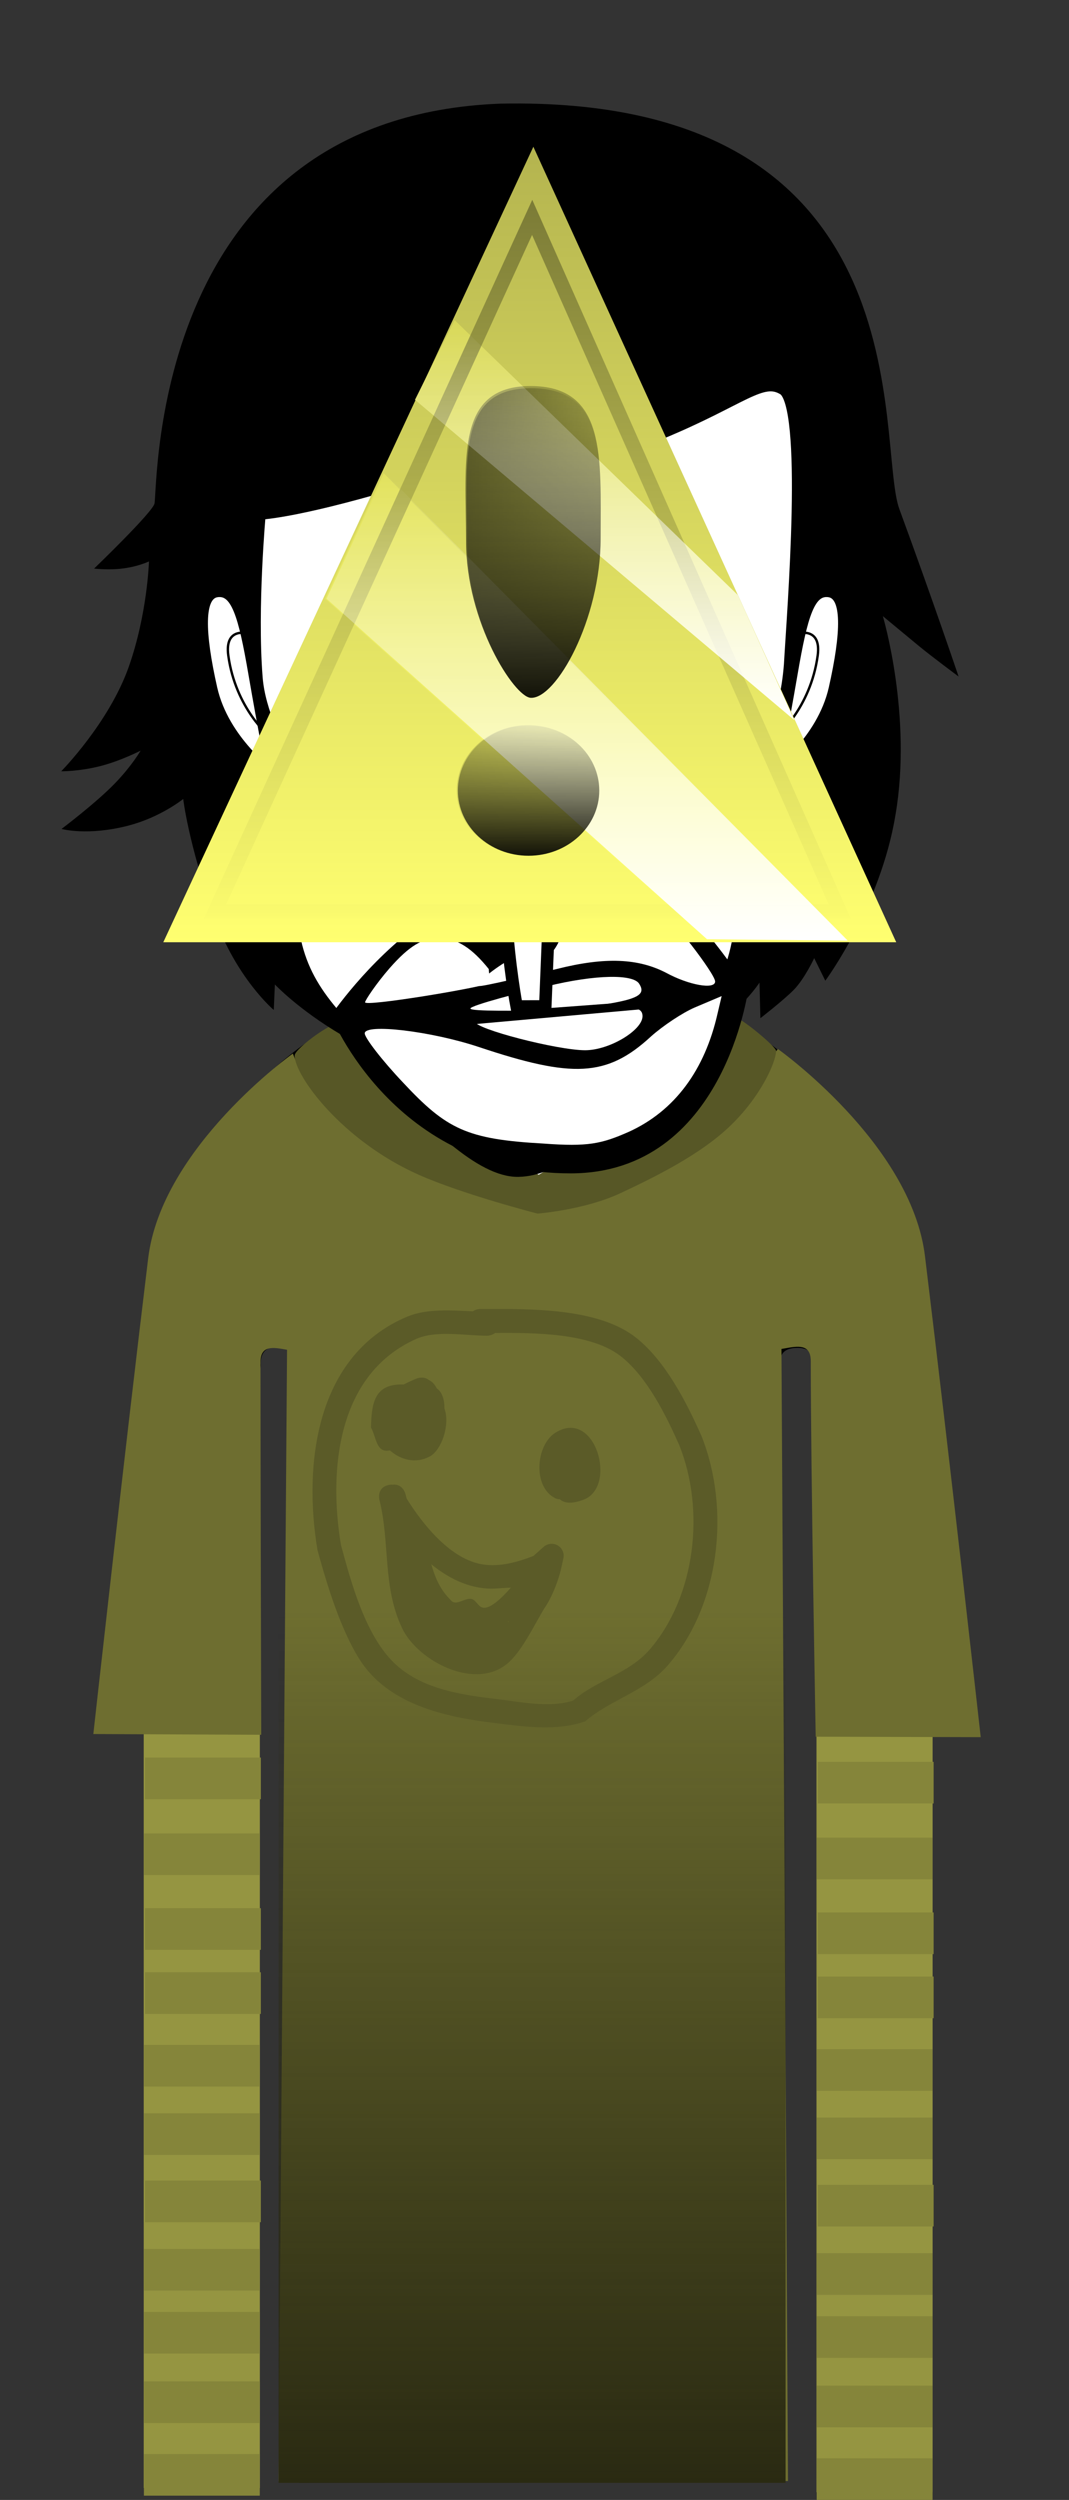 <svg viewBox="0,0,111.226,260.041" height="260.041" width="111.226" xmlns:xlink="http://www.w3.org/1999/xlink" xmlns="http://www.w3.org/2000/svg" version="1.1"><rect x="0" y="0" width="111.226" height="260.041" fill="#333333" stroke="none"/><defs><linearGradient id="color-1" gradientUnits="userSpaceOnUse" y2="305.5" x2="239.75" y1="214.5" x1="239.75"><stop stop-opacity="0" stop-color="#2a2a12" offset="0"></stop><stop stop-color="#2a2a12" offset="1"></stop></linearGradient><linearGradient id="color-2" gradientUnits="userSpaceOnUse" y2="103.664" x2="246.893" y1="103.664" x1="232.931"><stop stop-color="#131308" offset="0"></stop><stop stop-opacity="0" stop-color="#131308" offset="1"></stop></linearGradient><linearGradient id="color-3" gradientUnits="userSpaceOnUse" y2="129.464" x2="246.628" y1="129.464" x1="231.914"><stop stop-color="#151509" offset="0"></stop><stop stop-opacity="0" stop-color="#151509" offset="1"></stop></linearGradient><linearGradient id="color-4" gradientUnits="userSpaceOnUse" y2="145.25" x2="239.507" y1="62.5" x1="239.507"><stop stop-opacity="0" stop-color="#ffff70" offset="0"></stop><stop stop-color="#ffff70" offset="1"></stop></linearGradient><linearGradient id="color-5" gradientUnits="userSpaceOnUse" y2="122.134" x2="247.294" y1="80.537" x1="247.294"><stop stop-opacity="0" stop-color="#ffffff" offset="0"></stop><stop stop-color="#ffffff" offset="1"></stop></linearGradient><linearGradient id="color-6" gradientUnits="userSpaceOnUse" y2="145.079" x2="245.476" y1="96.454" x1="245.476"><stop stop-opacity="0" stop-color="#ffffff" offset="0"></stop><stop stop-color="#ffffff" offset="1"></stop></linearGradient><linearGradient id="color-7" gradientUnits="userSpaceOnUse" y2="119.824" x2="239.857" y1="87.393" x1="239.857"><stop stop-opacity="0" stop-color="#131308" offset="0"></stop><stop stop-color="#131308" offset="1"></stop></linearGradient><linearGradient id="color-8" gradientUnits="userSpaceOnUse" y2="136.25" x2="239.382" y1="122.679" x1="239.382"><stop stop-opacity="0" stop-color="#131308" offset="0"></stop><stop stop-color="#131308" offset="1"></stop></linearGradient></defs><g transform="translate(-184.387,-47.237)"><g style="mix-blend-mode: normal" stroke-dashoffset="0" stroke-dasharray="" stroke-miterlimit="10" stroke-linejoin="miter" fill-rule="nonzero" data-paper-data="{&quot;isPaintingLayer&quot;:true}"><path stroke-linecap="butt" stroke-width="2" stroke="none" fill="#000000" fill-opacity="0.01" d="M184.387,303.263v-256.027h111.226v256.027z"></path><g stroke-linecap="butt" stroke-width="0" stroke="none"><path fill="#959541" d="M269.34,306.475v-80.375h12.083v80.375z"></path><path fill="#85853a" d="M269.472,234.833v-4.333h12.056v4.333z"></path><path fill="#85853a" d="M269.361,242.722v-4.333h12.056v4.333z"></path><path fill="#85853a" d="M269.472,250.5v-4.333h12.056v4.333z"></path><path fill="#85853a" d="M269.472,257.167v-4.333h12.056v4.333z"></path><path fill="#85853a" d="M269.361,264.722v-4.333h12.056v4.333z"></path><path fill="#85853a" d="M269.361,271.833v-4.333h12.056v4.333z"></path><path fill="#85853a" d="M269.472,278.833v-4.333h12.056v4.333z"></path><path fill="#85853a" d="M269.361,285.944v-4.333h12.056v4.333z"></path><path fill="#85853a" d="M269.361,292.5v-4.333h12.056v4.333z"></path><path fill="#85853a" d="M269.361,299.722v-4.333h12.056v4.333z"></path><path fill="#85853a" d="M269.361,307.278v-4.333h12.056v4.333z"></path></g><g stroke-linecap="butt" stroke-width="0" stroke="none"><path fill="#959541" d="M199.34,306.031v-80.375h12.083v80.375z"></path><path fill="#85853a" d="M199.472,234.389v-4.333h12.056v4.333z"></path><path fill="#85853a" d="M199.361,242.278v-4.333h12.056v4.333z"></path><path fill="#85853a" d="M199.472,250.056v-4.333h12.056v4.333z"></path><path fill="#85853a" d="M199.472,256.722v-4.333h12.056v4.333z"></path><path fill="#85853a" d="M199.361,264.278v-4.333h12.056v4.333z"></path><path fill="#85853a" d="M199.361,271.389v-4.333h12.056v4.333z"></path><path fill="#85853a" d="M199.472,278.389v-4.333h12.056v4.333z"></path><path fill="#85853a" d="M199.361,285.5v-4.333h12.056v4.333z"></path><path fill="#85853a" d="M199.361,292.056v-4.333h12.056v4.333z"></path><path fill="#85853a" d="M199.361,299.278v-4.333h12.056v4.333z"></path><path fill="#85853a" d="M199.361,306.833v-4.333h12.056v4.333z"></path></g><path stroke-linecap="butt" stroke-width="2" stroke="#000000" fill="#ffffff" d="M199.364,225.725c0,0 1.031,-15.717 0.873,-39.345c-0.055,-8.153 8.187,-36.761 40.202,-36.921c31.602,-0.158 39.857,29.487 39.849,36.897c-0.077,46.243 1.321,39.542 1.321,39.542l-10.052,0.207l-1.27,-36.51c0,0 0.075,-3.099 -2.816,-3.154c-3.434,-0.065 -2.945,3.116 -2.945,3.116l0.205,114.87l-48.214,0.072l-0.305,-115.233c0,0 0.279,-2.919 -2.886,-2.934c-3.111,-0.015 -2.816,2.909 -2.816,2.909l-3.647,36.622z"></path><g stroke-linecap="butt" stroke-width="0" stroke="none"><g fill="#6e6e30"><path d="M213.375,305.31l1.107,-148.214c0,0 10.439,12.512 25.893,12.614c21.206,0.141 25.143,-12.9 25.143,-12.9l0.857,148.5z"></path><path d="M194.098,227.609c0,0 3.161,-28.52 5.707,-49.489c1.405,-11.573 15.05,-21.292 15.05,-21.292l3.175,7.724c0,0 -1.154,17.136 -1.154,21.615c0,3.832 -5.385,-0.864 -5.385,2.769c0,11.385 0.077,38.75 0.077,38.75z"></path><path data-paper-data="{&quot;index&quot;:null}" d="M269.259,227.886c0,0 -0.513,-27.549 -0.513,-39.062c0,-3.674 -5.475,1.075 -5.475,-2.8c0,-4.53 -2.459,-24.145 -2.459,-24.145l4.513,-5.525c0,0 13.873,9.828 15.301,21.533c2.588,21.206 5.802,50.048 5.802,50.048z"></path></g><path fill="url(#color-1)" d="M213.375,305.5v-91h52.75v91z"></path></g><path stroke-linecap="butt" stroke-width="0.5" stroke="none" fill="#5b5b28" d="M235.906,185.889c-0.364,0.289 -0.835,0.289 -0.835,0.289c-2.24,0 -5.28,-0.598 -7.367,0.328c-8.209,3.646 -9.148,13.578 -7.841,21.44c1.091,4.021 2.61,9.65 5.765,12.488c2.836,2.55 6.882,3.114 10.444,3.538c2.471,0.295 5.517,0.942 7.948,0.157c2.382,-2.107 5.795,-2.79 7.972,-5.316c4.783,-5.55 5.775,-14.507 3.07,-21.256c-1.375,-3.099 -3.339,-7.073 -6.046,-9.215c-3.125,-2.472 -8.962,-2.472 -13.11,-2.453zM233.58,183.639c0.354,-0.246 0.777,-0.246 0.777,-0.246h0.429c4.78,0 11.836,-0.121 15.769,2.979c3.061,2.413 5.252,6.713 6.811,10.213c3.042,7.619 1.939,17.636 -3.502,23.886c-2.38,2.734 -5.989,3.567 -8.6,5.827c-3.079,1.042 -6.296,0.542 -9.481,0.157c-5.112,-0.617 -11.099,-1.921 -14.068,-6.737c-1.945,-3.156 -3.31,-7.645 -4.294,-11.237c-1.495,-8.95 -0.155,-20.284 9.302,-24.274c2.055,-0.867 4.556,-0.669 6.857,-0.569z"></path><path stroke-linecap="butt" stroke-width="0.5" stroke="none" fill="#5b5b28" d="M229.008,190.787c0.34,0.156 0.621,0.449 0.822,0.869c0.023,0.016 0.045,0.032 0.067,0.049c0.523,0.399 0.748,1.185 0.732,2.051c0.61,1.656 -0.287,4.312 -1.52,4.978c-1.452,0.785 -3.035,0.364 -4.151,-0.626c-0.203,0.036 -0.387,0.043 -0.543,0.014c-0.911,-0.169 -0.952,-1.591 -1.428,-2.386c0.06,-2.635 0.385,-4.596 3.408,-4.486c0.454,-0.239 0.918,-0.445 1.355,-0.626c0,0 0.725,-0.29 1.258,0.162z"></path><path stroke-linecap="butt" stroke-width="0.5" stroke="none" fill="#5b5b28" d="M242.636,203.186c-0.165,-0 -0.325,-0.029 -0.476,-0.105c-2.377,-1.186 -2.019,-5.535 0.01,-6.812c4.166,-2.623 6.497,5.619 2.939,6.962c-1.242,0.469 -2.016,0.372 -2.473,-0.045z"></path><path stroke-linecap="butt" stroke-width="0.5" stroke="none" fill="#5b5b28" d="M237.346,215.87c-0.033,0.023 -0.066,0.046 -0.099,0.068c0.01,0.015 0.02,0.03 0.03,0.045c0.023,-0.038 0.046,-0.076 0.069,-0.114zM231.39,213.783c0.489,0.462 1.338,-0.318 2.006,-0.234c0.476,0.06 0.685,0.718 1.135,0.885c0.765,0.282 2.031,-0.938 3.018,-2.059c-0.487,0.035 -0.963,0.053 -1.385,0.086c-2.576,0.201 -4.913,-0.886 -6.908,-2.518c0.409,1.412 0.943,2.714 2.135,3.84zM225.259,201.673c0.956,-0.125 1.284,0.86 1.284,0.86l0.16,0.59c1.68,2.694 4.601,6.371 7.979,6.854c1.737,0.249 3.529,-0.238 5.209,-0.894l1.061,-0.943c0.221,-0.199 0.514,-0.319 0.834,-0.319c0.69,0 1.25,0.56 1.25,1.25c0,0.103 -0.012,0.202 -0.036,0.297l-0.28,1.259l-0.009,-0.002l0.003,0.028c-0.382,1.388 -0.923,2.768 -1.737,3.955c-0.981,1.636 -2.214,4.212 -3.608,5.504c-3.374,3.126 -9.496,-0.055 -11.141,-3.505c-2.068,-4.337 -1.242,-8.908 -2.369,-13.376c0,0 -0.303,-1.213 0.91,-1.516c0.184,-0.046 0.346,-0.057 0.49,-0.043z"></path><path stroke-linecap="butt" stroke-width="0" stroke="none" fill="#575726" d="M265.134,156.547c0,1.159 -1.63,4.878 -4.98,8c-3.047,2.841 -7.498,5.064 -11.201,6.799c-3.742,1.753 -8.64,2.128 -8.64,2.128c0,0 -7.762,-1.993 -12.372,-4.045c-7.981,-3.552 -12.896,-10.286 -12.896,-12.404c0,-0.713 4.396,-3.978 5.343,-3.506c1.571,0.783 4.784,4.939 8.946,8.333c5.091,4.152 11.104,7.589 11.104,7.589c0,0 5.486,-3.258 11.039,-7.653c4.223,-3.342 8.033,-8.492 9.37,-8.725c0.488,-0.085 4.287,3.028 4.287,3.483z"></path><path stroke-linecap="butt" stroke-width="1.5" stroke="none" fill="#000000" d="M194.177,106.38c0,0 6.163,-5.922 6.292,-6.788c0.337,-2.271 -0.168,-40.173 35.968,-41.574c44.636,-0.914 39.015,35.349 41.531,42.19c3.45,9.381 6.157,17.4 6.157,17.4c0,0 -2.767,-2.054 -4.08,-3.134c-1.224,-1.008 -3.801,-3.146 -3.801,-3.146c0,0 3.091,10.348 1.311,20.695c-1.562,9.481 -7.298,17.225 -7.298,17.225l-1.155,-2.347c0,0 -1.023,2.198 -2.16,3.333c-1.137,1.135 -3.439,2.913 -3.439,2.913l-0.092,-3.704c0,0 -7.06,11.018 -24.351,10.872c-16.306,-0.255 -26.072,-10.675 -26.072,-10.675l-0.116,2.655c0,0 -3.895,-3.293 -6.181,-9.708c-2.725,-7.646 -3.239,-12.243 -3.239,-12.243c0,0 -2.339,1.899 -5.717,2.774c-4.233,1.097 -6.947,0.345 -6.947,0.345c0,0 3.608,-2.717 5.584,-4.77c1.76,-1.828 2.647,-3.377 2.647,-3.377c0,0 -2.108,1.085 -4.233,1.618c-2.217,0.556 -4.03,0.531 -4.03,0.531c0,0 4.975,-5.037 7.031,-10.874c1.941,-5.511 2.1,-10.957 2.1,-10.957c0,0 -1.362,0.662 -3.33,0.795c-1.248,0.085 -2.378,-0.049 -2.378,-0.049z"></path><path stroke-linecap="butt" stroke-width="1.5" stroke="#000000" fill="#ffffff" d="M210.963,117.702c-0.577,-7.293 0.335,-17.154 0.335,-17.154c0,0 3.411,-0.041 13.914,-3.144c8.07,-2.384 20.547,-9.487 20.547,-9.487c0,0 -2.16,3.005 -3.408,4.46c-1.327,1.547 -3.993,4.563 -3.993,4.563c0,0 7.838,-1.668 14.675,-4.729c8.568,-3.536 10.593,-6.053 12.95,-4.593c2.783,1.724 1.03,23.183 0.718,28.741c-0.422,5.669 -2.533,9.5 -3.15,12.521c-0.617,3.021 -0.41,6.137 -2.206,16.04c-1.121,6.18 -4.162,8.925 -10.019,14.661c-5.858,5.736 -9.054,9.253 -13.014,9.322c-3.811,0.066 -8.936,-5.1 -13.935,-10.382c-5.324,-5.625 -8.875,-8.477 -9.716,-15.14c-0.757,-6 -0.777,-9.909 -1.123,-15.248c-0.253,-3.903 -2.261,-6.445 -2.576,-10.428z"></path><path stroke-linecap="butt" stroke-width="1" stroke="#000000" fill="#ffffff" data-paper-data="{&quot;index&quot;:null}" d="M212.662,127.825c0,0 -4.932,-3.517 -6.164,-8.975c-1.296,-5.743 -1.461,-9.733 0.48,-9.992c1.941,-0.259 2.703,2.377 3.733,8.356c1.029,5.979 1.951,10.611 1.951,10.611z"></path><path stroke-linecap="round" stroke-width="0.25" stroke="#000000" fill="none" d="M212.46,123.877c0,0 -3.564,-2.923 -4.318,-8.451c-0.421,-3.083 2.157,-2.28 2.157,-2.28"></path><path stroke-linecap="butt" stroke-width="1" stroke="#000000" fill="#ffffff" data-paper-data="{&quot;index&quot;:null}" d="M266.896,117.214c1.029,-5.979 1.791,-8.615 3.733,-8.356c1.941,0.259 1.776,4.249 0.48,9.992c-1.232,5.458 -6.164,8.975 -6.164,8.975c0,0 0.922,-4.633 1.951,-10.611z"></path><path stroke-linecap="round" stroke-width="0.25" stroke="#000000" fill="none" data-paper-data="{&quot;index&quot;:null}" d="M267.308,113.147c0,0 2.578,-0.803 2.157,2.28c-0.754,5.527 -4.318,8.451 -4.318,8.451"></path><g stroke-linecap="butt" stroke="none" data-paper-data="{&quot;index&quot;:null}"><path stroke-width="0" fill="#000000" d="M218.819,152.873c0,0 3.761,-5.593 9.412,-9.652c5.276,-3.116 7.573,1.998 7.573,1.998c0,0 6.819,-5.708 14.569,-6.752c4.085,-0.272 11.869,11.653 11.869,11.653c0,0 -2.506,19.126 -18.428,19.169c-18.492,0.05 -24.994,-16.416 -24.994,-16.416z"></path><path stroke-width="0.5" fill="#ffffff" data-paper-data="{&quot;noHover&quot;:false,&quot;origItem&quot;:[&quot;Path&quot;,{&quot;applyMatrix&quot;:true,&quot;segments&quot;:[[[465.53657,349.88954],[0.61718,0],[-0.73438,0]],[[464.65375,350.88678],[0.09376,-0.95156],[-0.04688,0.64706]],[[464.87251,352.00582],[-0.19532,-0.09896],[0.54688,0.19792]],[[468.27875,352.27988],[0,0.17508],[0,-0.07612]],[[467.30219,351.00858],[0.52344,0.6014],[-0.78906,-0.89828]]],&quot;closed&quot;:true,&quot;fillColor&quot;:[0,0,0]}]}" d="M230.015,144.812c1.944,0 3.516,1.094 5.221,3.216c0.124,1.713 0.436,1.275 -0.082,1.537c-1.448,0.524 -12.782,2.394 -12.782,1.93c0,-0.202 1.16,-1.949 2.546,-3.542c2.089,-2.378 3.463,-3.141 5.097,-3.141z"></path><path stroke-width="0.5" fill="#ffffff" data-paper-data="{&quot;noHover&quot;:false,&quot;origItem&quot;:[&quot;Path&quot;,{&quot;applyMatrix&quot;:true,&quot;segments&quot;:[[[456.91927,348.71722],[0,0],[-0.47656,0.27406]],[[454.70053,351.48058],[0,-0.2969],[0,0.32734]],[[456.60679,351.1304],[-0.88282,0.4796],[1.09376,-0.57094]],[[460.72397,350.98576],[-1.90624,-0.47958],[0.74218,0.17508]],[[462.08335,351.16084],[0,0.06852],[0,-0.50242]],[[460.01303,349.311],[1.21094,0.57854],[-1.83594,-0.845]],[[456.91929,348.71722],[0.61718,-0.37302],[0,0]]],&quot;closed&quot;:true,&quot;fillColor&quot;:[0,0,0]}]}" d="M252.866,141.74c1.262,0.726 5.928,6.804 5.928,7.59c0,0.867 -2.729,0.383 -5.067,-0.887c-2.896,-1.512 -6.329,-1.691 -11.376,-0.421c-1.965,0.464 -8.108,1.947 -8.108,1.766c0,-1.33 6.791,-4.878 9.997,-6.409c4.861,-2.237 6.991,-2.626 8.625,-1.639z"></path><path stroke-width="0.5" fill="#ffffff" data-paper-data="{&quot;noHover&quot;:false,&quot;origItem&quot;:[&quot;Path&quot;,{&quot;applyMatrix&quot;:true,&quot;segments&quot;:[[[457.67715,351.65566],[0,0],[-0.23438,0.37302]],[[458.81777,352.40168],[-1.14062,-0.19792],[0,0]],[459.81777,352.5996],[[458.70059,352.55392],[0,0],[-0.88282,-0.05328]],[[457.55997,352.87364],[0,-0.29688],[0,0.55572]],[[459.74747,354.1221],[-0.95312,0],[1.07812,0]],[[462.82559,353.25426],[0,0.2969],[0,-0.15226]],[[461.32559,352.8508],[0.80468,0.07612],[0,0]],[459.81777,352.70616],[[461.32559,352.6757],[0,0],[0.80468,-0.02284]],[[462.80215,352.40164],[0,0.12942],[0,-0.1218]],[[461.15371,351.77742],[0.90626,0.20552],[-1.92968,-0.47198]],[[457.67715,351.65562],[0.21874,-0.39586],[0,0]]],&quot;closed&quot;:true,&quot;fillColor&quot;:[0,0,0]}]}" d="M250.908,149.594c0.621,0.988 0.014,1.491 -3.006,2.015l-2.66,0.489l2.976,-0.055c2.337,-0.141 3.022,0.108 3.022,0.894c0,1.471 -3.451,3.545 -5.974,3.545c-2.855,0 -11.492,-2.214 -11.492,-3c0,-0.403 4.837,-0.394 6.968,-0.595l3.993,-0.371l-3.994,-0.133c-2.131,-0.06 -7.408,0.1 -7.408,-0.243c0,-0.322 5.542,-1.762 7.941,-2.306c5.109,-1.25 9.054,-1.288 9.633,-0.24z"></path><path stroke-width="0.5" fill="#ffffff" data-paper-data="{&quot;noHover&quot;:false,&quot;origItem&quot;:[&quot;Path&quot;,{&quot;applyMatrix&quot;:true,&quot;segments&quot;:[[[455.31773,352.50064],[0.47656,0.20554],[0,0]],[454.44273,352.12762],[[454.60679,352.80514],[0,0],[0.5,2.21524]],[[458.08335,357.36506],[-1.8125,-0.82216],[1.07032,0.47198]],[[461.34897,357.78376],[-1.74218,0.1294],[3.02344,-0.16748]],[[466.77865,355.46954],[-1.71874,1.84224],[0.82812,-0.87544]],[[468.27865,353.57402],[0,0.17508],[0,-0.39586]],[[463.80209,354.12212],[1.875,-0.62422],[-3.67188,1.22562]],[[457.03647,353.65014],[1.73438,1.59864],[-0.47656,-0.4263]]],&quot;closed&quot;:true,&quot;fillColor&quot;:[0,0,0]}]}" d="M252.108,155.058c1.262,-1.129 3.297,-2.477 4.559,-3.021l2.806,-1.189l-0.427,1.814c-1.324,5.865 -4.444,10.133 -9.243,12.31c-2.834,1.25 -4.247,1.56 -8.859,1.218c-8.005,-0.443 -10.09,-1.491 -14.641,-6.368c-2.193,-2.318 -3.967,-4.632 -3.967,-5.095c0,-1.048 6.898,-0.237 11.862,1.416c9.722,3.245 13.318,3.149 17.91,-1.084z"></path><path stroke-width="0" fill="#000000" d="M231.765,153.945l0.882,-1.191l19.636,-1.456l0.265,0.794z"></path></g><path stroke-linecap="butt" stroke-width="1.15" stroke="#000000" fill="#ffffff" d="M238.595,147.129c-1.034,0 -3.538,-3.26 -3.787,-5.364c-0.222,-1.882 1.315,-3.828 3.787,-3.828c2.472,0 4.202,0.491 4.03,4.189c-0.146,3.138 -1.558,5.003 -4.03,5.003z"></path><path stroke-linecap="round" stroke-width="1.3" stroke="#000000" fill="#ffffff" d="M242.197,117.035c0,0 0.103,3.97 0.006,7.127c-0.192,6.251 -1.081,27.761 -1.081,27.761l-2.982,0.009c0,0 -0.803,-4.173 -1.123,-9.5c-0.434,-7.211 -0.45,-16.293 -0.763,-19.632c-0.298,-3.165 -0.896,-5.715 -0.896,-5.715"></path><g><g><g><path stroke-linecap="butt" stroke-width="0" stroke="none" fill="#b4b44f" d="M201.382,145.25l38.5,-82.75l37.75,82.75z"></path><path stroke-linecap="butt" stroke-width="0" stroke="none" fill="#cdcd51" d="M267.023,122.134l-39.458,-33.313l4.128,-8.284l29.489,28.625z"></path><path stroke-linecap="butt" stroke-width="0" stroke="none" fill="#cdcd51" d="M257.807,144.934l-39.59,-35.425l6.091,-13.055l48.141,48.625z"></path><path stroke-linecap="round" stroke-width="1.5" stroke="#717132" fill="none" d="M271.757,142.05h-65l33,-72.2z"></path></g><path stroke-linecap="butt" stroke-width="0" stroke="none" fill="#6d6d30" d="M246.882,103.25c0,8.442 -4.652,16.738 -7.286,16.571c-1.709,-0.108 -6.714,-7.844 -6.714,-16.286c0,-8.442 -1.175,-16.143 6.714,-16.143c7.89,0 7.286,7.415 7.286,15.857z"></path><path stroke-linecap="butt" stroke-width="0" stroke="none" fill="#6d6d30" d="M246.739,129.464c0,3.748 -3.294,6.786 -7.357,6.786c-4.063,0 -7.357,-3.038 -7.357,-6.786c0,-3.748 3.294,-6.786 7.357,-6.786c4.063,0 7.357,3.038 7.357,6.786z"></path><path stroke-linecap="butt" stroke-width="0" stroke="none" fill="url(#color-2)" d="M246.882,103.309c0,8.355 -4.616,16.566 -7.228,16.401c-1.696,-0.107 -6.661,-7.763 -6.661,-16.118c0,-8.355 -1.166,-15.977 6.661,-15.977c7.827,0 7.228,7.339 7.228,15.694z"></path><path stroke-linecap="butt" stroke-width="0" stroke="none" fill="url(#color-3)" d="M246.628,129.464c0,3.748 -3.294,6.786 -7.357,6.786c-4.063,0 -7.357,-3.038 -7.357,-6.786c0,-3.748 3.294,-6.786 7.357,-6.786c4.063,0 7.357,3.038 7.357,6.786z"></path></g><g stroke-linecap="butt" stroke-width="0" stroke="none"><path fill="url(#color-4)" d="M201.382,145.25l38.5,-82.75l37.75,82.75z"></path><path fill="url(#color-5)" d="M267.023,122.134l-39.458,-33.313l4.128,-8.284l29.489,28.625z"></path><path fill="url(#color-6)" d="M257.95,144.934l-39.59,-35.425l6.091,-13.055l48.141,48.625z"></path><path fill="url(#color-7)" d="M246.882,103.25c0,8.442 -4.652,16.738 -7.286,16.571c-1.709,-0.108 -6.714,-7.844 -6.714,-16.286c0,-8.442 -1.175,-16.143 6.714,-16.143c7.89,0 7.286,7.415 7.286,15.857z"></path><path fill="url(#color-8)" d="M246.739,129.464c0,3.748 -3.294,6.786 -7.357,6.786c-4.063,0 -7.357,-3.038 -7.357,-6.786c0,-3.748 3.294,-6.786 7.357,-6.786c4.063,0 7.357,3.038 7.357,6.786z"></path></g></g></g></g></svg><!--rotationCenter:55.61314999999999:132.763285-->